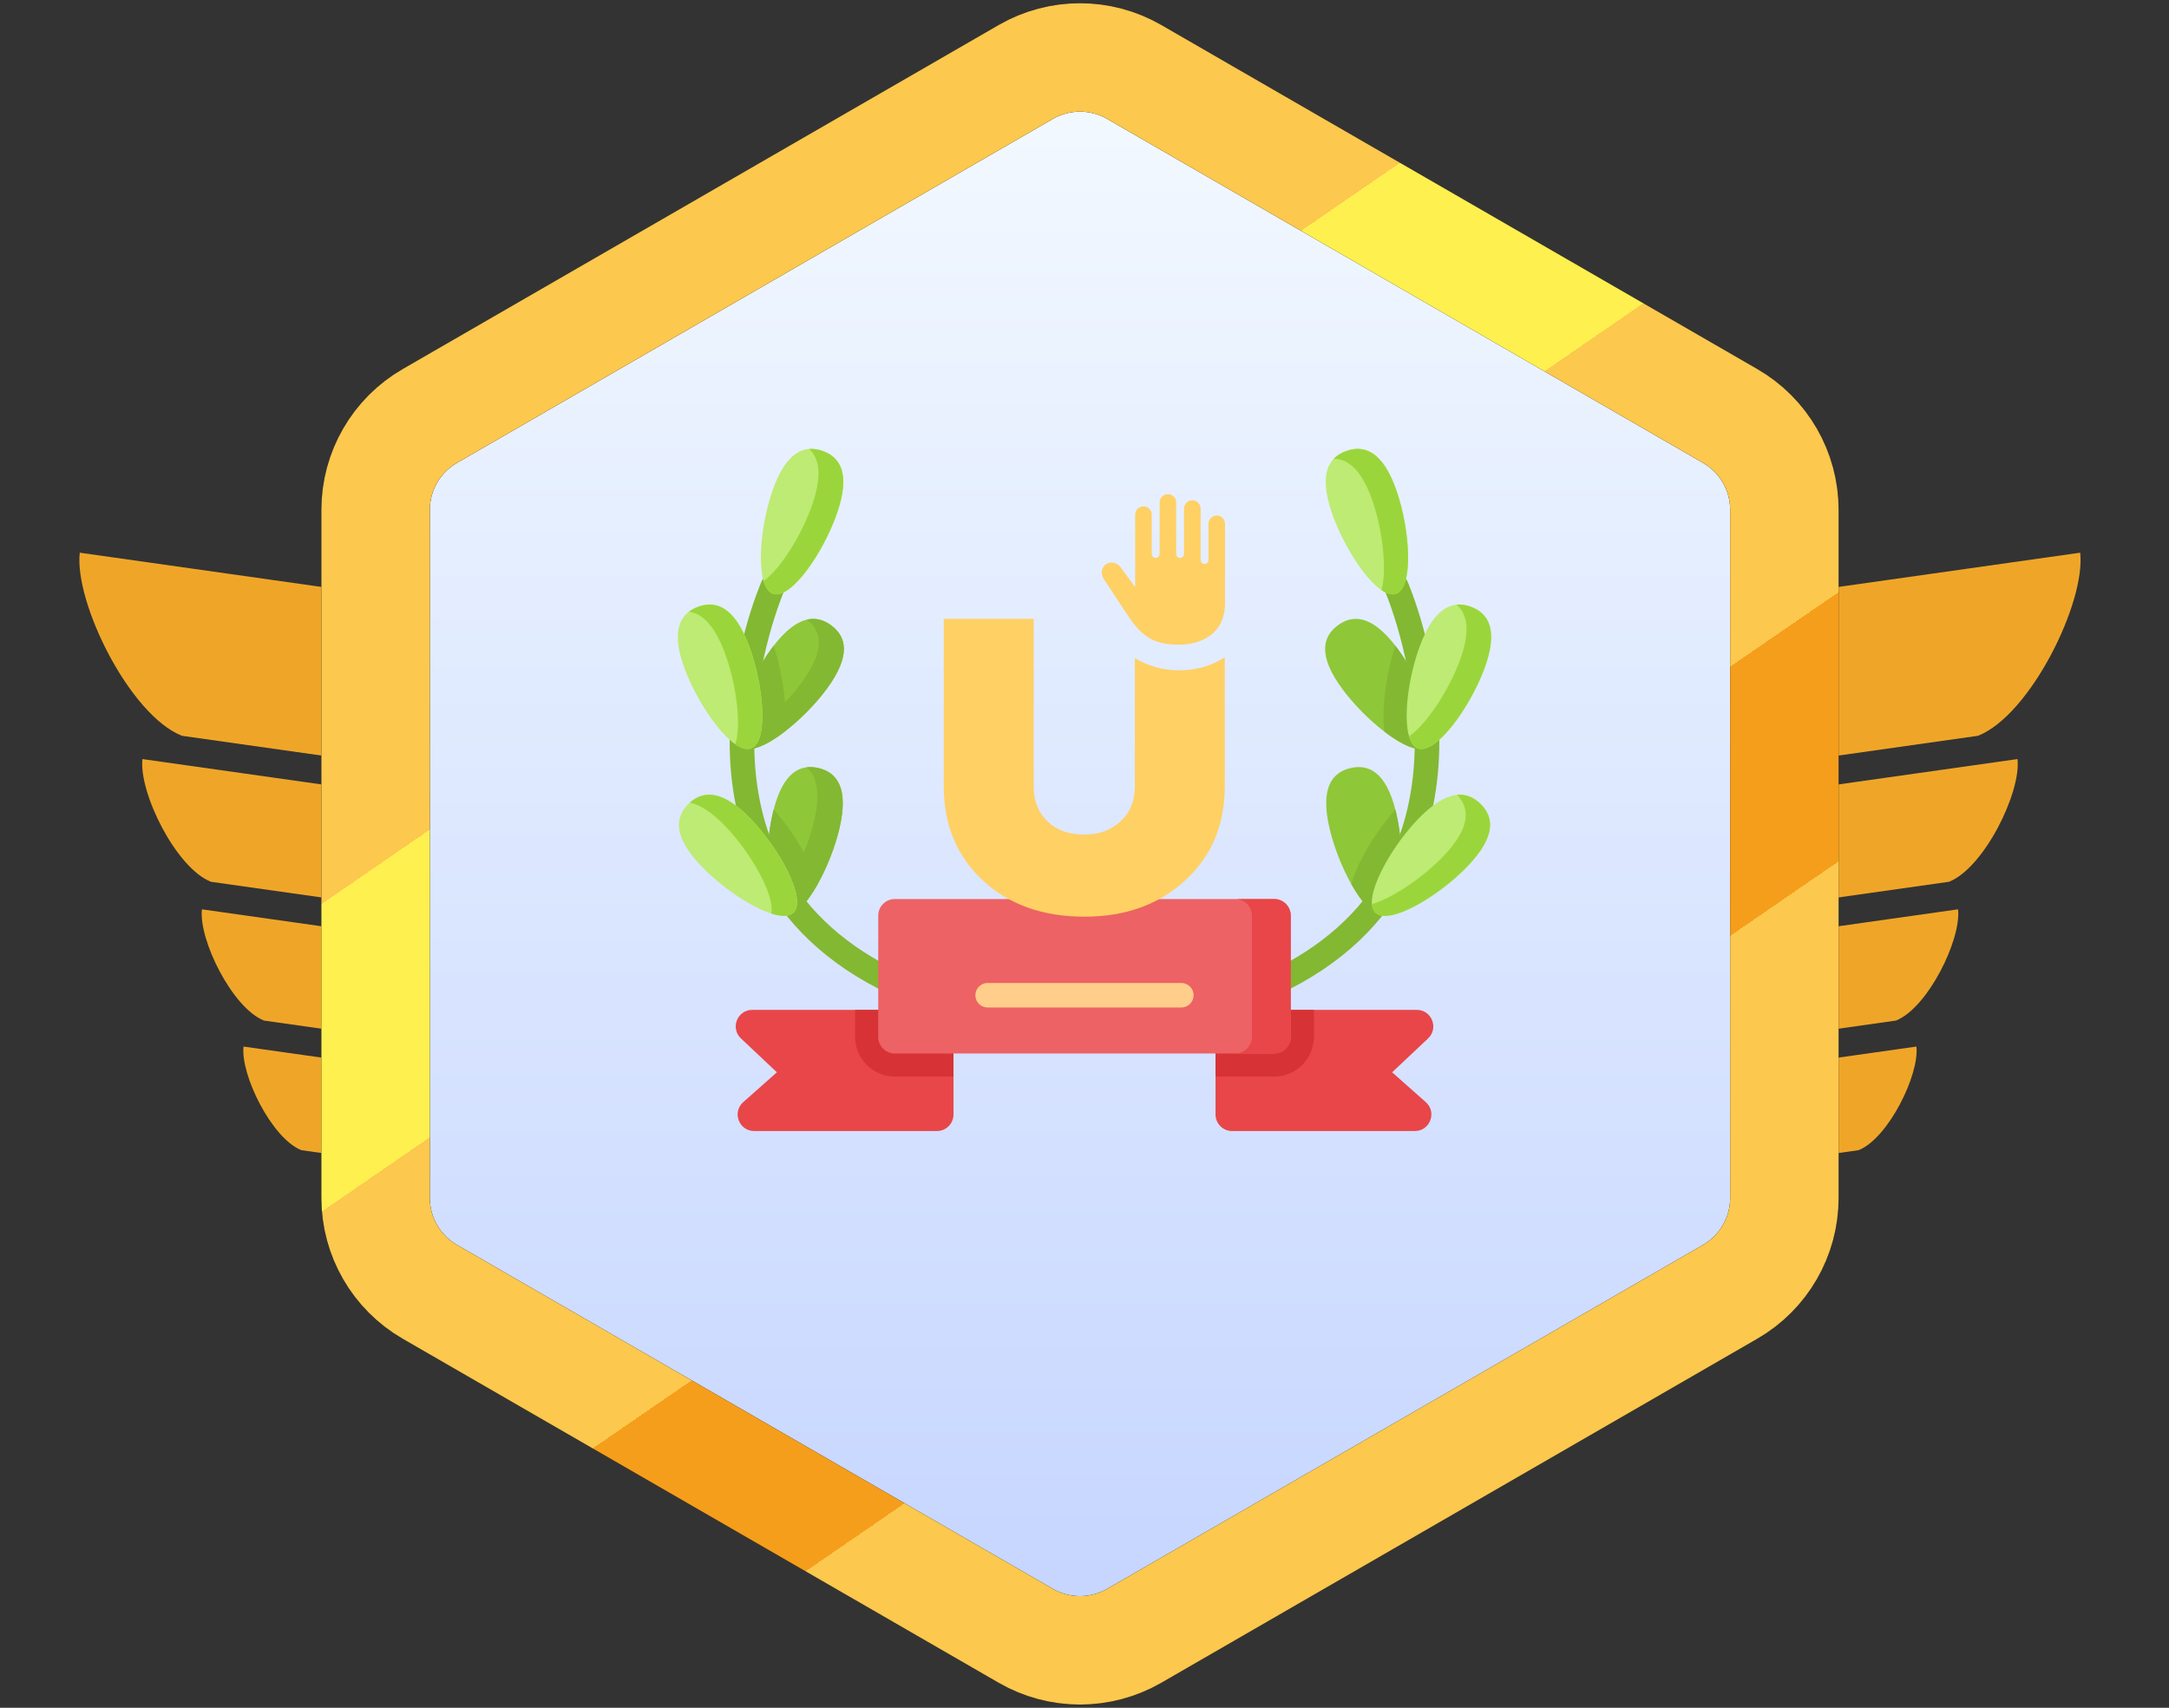 <svg width="160" height="126" viewBox="0 0 160 126" fill="none" xmlns="http://www.w3.org/2000/svg">
<rect x="0" y="0" width="160" height="126" fill="#333333" stroke="none"/>
<path d="M10.508 56.004L25.68 58.153L24.523 66.327L15.558 65.057C12.976 64.031 10.233 58.469 10.508 56.004Z" fill="#EFA628"/>
<path d="M14.895 67.09L28.65 69.038L27.6 76.448L19.473 75.297C17.132 74.367 14.645 69.325 14.895 67.09Z" fill="#EFA628"/>
<path d="M17.965 77.215L30.779 79.03L29.801 85.933L22.23 84.86C20.05 83.995 17.733 79.297 17.965 77.215Z" fill="#EFA628"/>
<path d="M5.883 40.777L28.524 43.985L26.796 56.181L13.418 54.286C9.566 52.756 5.473 44.456 5.883 40.777Z" fill="#EFA628"/>
<path d="M148.824 56.004L133.652 58.153L134.809 66.327L143.774 65.057C146.356 64.031 149.099 58.469 148.824 56.004Z" fill="#EFA628"/>
<path d="M144.438 67.09L130.682 69.038L131.732 76.448L139.859 75.297C142.2 74.367 144.687 69.325 144.438 67.09Z" fill="#EFA628"/>
<path d="M141.367 77.215L128.553 79.03L129.531 85.933L137.102 84.86C139.282 83.995 141.599 79.297 141.367 77.215Z" fill="#EFA628"/>
<path d="M153.449 40.777L130.808 43.985L132.536 56.181L145.914 54.286C149.766 52.756 153.859 44.456 153.449 40.777Z" fill="#EFA628"/>
<path d="M75.668 5.309C78.143 3.88 81.193 3.88 83.668 5.309L127.629 30.691C130.105 32.12 131.629 34.761 131.629 37.619V88.381C131.629 91.239 130.105 93.88 127.629 95.309L83.668 120.691C81.193 122.12 78.143 122.12 75.668 120.691L31.706 95.309C29.231 93.88 27.706 91.239 27.706 88.381V37.619C27.706 34.761 29.231 32.12 31.706 30.691L75.668 5.309Z" fill="#D9D9D9"/>
<path d="M75.668 5.309C78.143 3.88 81.193 3.88 83.668 5.309L127.629 30.691C130.105 32.12 131.629 34.761 131.629 37.619V88.381C131.629 91.239 130.105 93.88 127.629 95.309L83.668 120.691C81.193 122.12 78.143 122.12 75.668 120.691L31.706 95.309C29.231 93.88 27.706 91.239 27.706 88.381V37.619C27.706 34.761 29.231 32.12 31.706 30.691L75.668 5.309Z" fill="url(#paint0_linear_25023_138077)"/>
<path d="M75.668 5.309C78.143 3.88 81.193 3.88 83.668 5.309L127.629 30.691C130.105 32.12 131.629 34.761 131.629 37.619V88.381C131.629 91.239 130.105 93.88 127.629 95.309L83.668 120.691C81.193 122.12 78.143 122.12 75.668 120.691L31.706 95.309C29.231 93.88 27.706 91.239 27.706 88.381V37.619C27.706 34.761 29.231 32.12 31.706 30.691L75.668 5.309Z" stroke="black" stroke-width="8"/>
<path d="M75.668 5.309C78.143 3.88 81.193 3.88 83.668 5.309L127.629 30.691C130.105 32.12 131.629 34.761 131.629 37.619V88.381C131.629 91.239 130.105 93.88 127.629 95.309L83.668 120.691C81.193 122.12 78.143 122.12 75.668 120.691L31.706 95.309C29.231 93.88 27.706 91.239 27.706 88.381V37.619C27.706 34.761 29.231 32.12 31.706 30.691L75.668 5.309Z" stroke="url(#paint1_linear_25023_138077)" stroke-width="8"/>
<path d="M102.693 79.114L105.175 81.314C106.016 82.059 105.489 83.448 104.366 83.448H90.886C90.212 83.448 89.666 82.901 89.666 82.227V74.508H104.507C105.612 74.508 106.149 75.859 105.344 76.617L102.693 79.114Z" fill="#E84649"/>
<path d="M96.923 74.508V76.501C96.923 78.115 95.61 79.43 93.994 79.43H89.666V74.508H96.923Z" fill="#D73337"/>
<path d="M70.336 74.508V82.227C70.336 82.901 69.789 83.448 69.115 83.448H55.636C54.513 83.448 53.986 82.059 54.827 81.314L57.309 79.114L54.658 76.617C53.853 75.859 54.389 74.508 55.494 74.508H70.336Z" fill="#E84649"/>
<path d="M63.078 74.508H70.335V79.43H66.007C64.391 79.43 63.078 78.115 63.078 76.501V74.508Z" fill="#D73337"/>
<path d="M93.885 73.487C93.543 73.487 93.217 73.293 93.063 72.964C93.013 72.856 92.985 72.739 92.979 72.621C92.974 72.502 92.992 72.383 93.033 72.271C93.074 72.16 93.136 72.057 93.216 71.969C93.297 71.882 93.394 71.811 93.501 71.76C97.47 69.912 100.392 67.304 102.187 64.007C103.626 61.362 104.359 58.255 104.364 54.772C104.372 48.746 102.173 43.635 102.151 43.584C102.055 43.364 102.05 43.115 102.138 42.892C102.225 42.668 102.398 42.489 102.618 42.392C103.076 42.192 103.609 42.401 103.81 42.858C103.906 43.079 106.17 48.323 106.175 54.717C106.179 60.709 104.117 68.815 94.266 73.402C94.147 73.458 94.016 73.487 93.885 73.487Z" fill="#83B832"/>
<path d="M103.021 36.211C104.027 39.123 104.294 43.357 102.978 43.812C101.661 44.266 99.258 40.769 98.253 37.857C97.247 34.945 98.019 33.72 99.335 33.265C100.652 32.811 102.015 33.298 103.021 36.211Z" fill="#BDEB73"/>
<path d="M102.977 43.811C102.67 43.917 102.304 43.808 101.91 43.542C102.33 42.014 101.99 39.112 101.241 36.942C100.445 34.639 99.427 33.853 98.383 33.85C98.639 33.581 98.965 33.392 99.335 33.265C100.651 32.811 102.015 33.298 103.021 36.21C104.027 39.123 104.293 43.357 102.977 43.811Z" fill="#9AD63B"/>
<path d="M105.318 55.111C104.71 55.56 103.45 54.995 102.132 53.989C101.02 53.14 99.867 51.978 99.028 50.844C97.196 48.365 97.566 46.967 98.686 46.138C99.775 45.334 101.172 45.365 102.932 47.644C102.984 47.709 103.033 47.776 103.085 47.845C104.915 50.323 106.438 54.282 105.318 55.111Z" fill="#8EC737"/>
<path d="M105.319 55.111C104.711 55.56 103.451 54.996 102.133 53.99C102.06 53.47 102.04 52.883 102.07 52.231C102.138 50.779 102.455 49.109 102.933 47.645C102.985 47.709 103.034 47.776 103.086 47.846C104.916 50.324 106.439 54.283 105.319 55.111Z" fill="#83B832"/>
<path d="M104.755 47.615C103.669 50.499 103.285 54.724 104.588 55.215C105.892 55.706 108.39 52.276 109.475 49.393C110.561 46.51 109.824 45.264 108.52 44.773C107.216 44.282 105.84 44.732 104.755 47.615Z" fill="#BDEB73"/>
<path d="M109.475 49.393C108.389 52.276 105.892 55.705 104.587 55.215C104.284 55.101 104.072 54.784 103.939 54.328C105.24 53.432 106.844 50.968 107.657 48.811C108.512 46.537 108.235 45.282 107.441 44.612C107.801 44.575 108.163 44.638 108.52 44.772C109.823 45.264 110.56 46.509 109.475 49.393Z" fill="#9AD63B"/>
<path d="M102.173 67.531C101.437 67.704 100.503 66.686 99.689 65.241C99.001 64.023 98.401 62.499 98.078 61.127C97.372 58.129 98.264 56.987 99.621 56.669C100.94 56.359 102.212 56.94 102.929 59.73C102.95 59.809 102.969 59.889 102.989 59.972C103.693 62.973 103.529 67.211 102.173 67.531Z" fill="#8EC737"/>
<path d="M102.174 67.528C101.438 67.701 100.503 66.683 99.689 65.238C99.827 64.731 100.04 64.185 100.325 63.598C100.961 62.29 101.912 60.882 102.929 59.727C102.951 59.806 102.97 59.886 102.989 59.969C103.694 62.969 103.53 67.208 102.174 67.528Z" fill="#83B832"/>
<path d="M104.614 60.42C102.479 62.641 100.459 66.372 101.462 67.337C102.467 68.303 106.115 66.138 108.251 63.917C110.386 61.696 110.2 60.26 109.196 59.295C108.192 58.329 106.75 58.2 104.615 60.42H104.614Z" fill="#BDEB73"/>
<path d="M108.252 63.916C106.116 66.137 102.469 68.302 101.464 67.337C101.309 67.188 101.226 66.972 101.205 66.706C102.755 66.25 104.971 64.733 106.457 63.19C108.536 61.027 108.414 59.609 107.479 58.643C108.165 58.575 108.729 58.844 109.197 59.294C110.201 60.259 110.388 61.696 108.252 63.916V63.916Z" fill="#9AD63B"/>
<path d="M66.116 73.491C65.984 73.491 65.854 73.462 65.734 73.406C55.883 68.818 53.822 60.712 53.826 54.72C53.831 48.326 56.094 43.082 56.191 42.862C56.239 42.754 56.307 42.655 56.393 42.573C56.479 42.49 56.58 42.426 56.691 42.383C56.801 42.339 56.919 42.318 57.038 42.321C57.157 42.323 57.274 42.349 57.383 42.396C57.492 42.444 57.591 42.513 57.673 42.598C57.755 42.684 57.82 42.785 57.863 42.896C57.907 43.007 57.928 43.125 57.925 43.243C57.923 43.362 57.897 43.48 57.849 43.589C57.815 43.668 55.629 48.767 55.637 54.775C55.642 58.258 56.374 61.365 57.814 64.01C59.609 67.308 62.531 69.916 66.499 71.764C66.686 71.851 66.838 72 66.929 72.184C67.02 72.369 67.045 72.58 67.001 72.781C66.956 72.982 66.844 73.162 66.683 73.291C66.522 73.42 66.322 73.491 66.116 73.49V73.491Z" fill="#83B832"/>
<path d="M56.98 36.211C55.974 39.123 55.707 43.357 57.023 43.812C58.34 44.266 60.742 40.769 61.748 37.857C62.754 34.945 61.982 33.72 60.666 33.265C59.349 32.811 57.986 33.298 56.98 36.211Z" fill="#BDEB73"/>
<path d="M61.748 37.857C60.742 40.769 58.341 44.265 57.024 43.81C56.7 43.699 56.472 43.36 56.328 42.867C57.609 41.95 59.161 39.422 59.919 37.228C60.678 35.029 60.424 33.792 59.687 33.124C60.012 33.097 60.34 33.152 60.666 33.264C61.983 33.719 62.754 34.943 61.748 37.856L61.748 37.857Z" fill="#9AD63B"/>
<path d="M54.683 55.111C55.291 55.56 56.551 54.995 57.87 53.989C58.981 53.14 60.135 51.978 60.973 50.844C62.805 48.365 62.435 46.967 61.315 46.138C60.226 45.334 58.829 45.365 57.069 47.644C57.017 47.71 56.966 47.777 56.916 47.845C55.086 50.323 53.563 54.282 54.683 55.111Z" fill="#8EC737"/>
<path d="M60.972 50.844C60.134 51.978 58.98 53.139 57.869 53.989C56.551 54.995 55.29 55.56 54.682 55.111C54.517 54.988 54.409 54.797 54.352 54.554C54.861 54.332 55.437 53.972 56.022 53.525C57.134 52.676 58.287 51.514 59.126 50.38C60.928 47.942 60.599 46.548 59.521 45.716C60.194 45.557 60.79 45.751 61.314 46.138C62.435 46.967 62.804 48.365 60.972 50.844Z" fill="#83B832"/>
<path d="M54.683 55.111C55.291 55.56 56.551 54.996 57.87 53.99C57.942 53.47 57.962 52.883 57.932 52.231C57.865 50.779 57.547 49.109 57.069 47.645C57.017 47.711 56.966 47.778 56.916 47.846C55.086 50.324 53.563 54.283 54.683 55.111Z" fill="#83B832"/>
<path d="M55.246 47.615C56.331 50.499 56.715 54.724 55.412 55.215C54.108 55.706 51.61 52.276 50.525 49.393C49.439 46.51 50.176 45.264 51.48 44.773C52.784 44.282 54.16 44.732 55.246 47.615Z" fill="#BDEB73"/>
<path d="M55.411 55.215C55.082 55.338 54.679 55.214 54.24 54.911C54.717 53.439 54.297 50.372 53.45 48.123C52.677 46.073 51.759 45.254 50.824 45.128C51.017 44.979 51.238 44.863 51.478 44.773C52.782 44.282 54.159 44.733 55.243 47.615C56.33 50.499 56.714 54.724 55.411 55.215Z" fill="#9AD63B"/>
<path d="M57.826 67.531C58.562 67.704 59.497 66.686 60.311 65.241C60.998 64.023 61.598 62.499 61.922 61.127C62.627 58.129 61.735 56.987 60.379 56.669C59.06 56.359 57.788 56.94 57.071 59.73C57.05 59.809 57.03 59.889 57.011 59.972C56.306 62.973 56.47 67.211 57.826 67.531Z" fill="#8EC737"/>
<path d="M61.921 61.126C61.598 62.498 60.998 64.022 60.31 65.241C59.496 66.686 58.562 67.703 57.825 67.53C57.479 67.448 57.211 67.11 57.014 66.602C57.49 66.196 57.984 65.52 58.439 64.711C59.126 63.493 59.727 61.968 60.051 60.596C60.562 58.424 60.233 57.226 59.499 56.611C59.785 56.574 60.081 56.598 60.379 56.668C61.735 56.987 62.627 58.128 61.921 61.126Z" fill="#83B832"/>
<path d="M57.826 67.528C58.562 67.701 59.497 66.683 60.311 65.238C60.173 64.731 59.96 64.185 59.675 63.598C59.039 62.29 58.089 60.882 57.071 59.727C57.05 59.806 57.03 59.886 57.011 59.969C56.306 62.969 56.47 67.208 57.826 67.528Z" fill="#83B832"/>
<path d="M55.386 60.42C57.521 62.641 59.541 66.372 58.538 67.337C57.534 68.303 53.885 66.138 51.749 63.917C49.614 61.696 49.8 60.26 50.804 59.295C51.809 58.329 53.251 58.2 55.386 60.42Z" fill="#BDEB73"/>
<path d="M58.535 67.337C58.214 67.646 57.622 67.635 56.896 67.403C57.166 66.018 55.38 62.907 53.507 60.959C52.482 59.893 51.617 59.369 50.883 59.219C51.883 58.324 53.304 58.259 55.383 60.421C57.519 62.641 59.54 66.372 58.535 67.337V67.337Z" fill="#9AD63B"/>
<path d="M93.992 77.724H66.006C65.332 77.724 64.785 77.177 64.785 76.504V67.552C64.785 66.878 65.332 66.332 66.006 66.332H93.992C94.666 66.332 95.212 66.878 95.212 67.552V76.504C95.212 77.177 94.666 77.724 93.992 77.724Z" fill="#ED6264"/>
<path d="M95.214 67.553V76.504C95.214 77.177 94.668 77.724 93.994 77.724H91.129C91.804 77.724 92.35 77.177 92.35 76.504V67.553C92.35 67.392 92.318 67.234 92.257 67.085C92.196 66.937 92.106 66.803 91.993 66.689C91.879 66.576 91.744 66.486 91.596 66.425C91.448 66.363 91.289 66.332 91.129 66.332H93.994C94.154 66.332 94.313 66.363 94.461 66.425C94.609 66.486 94.744 66.576 94.857 66.689C94.97 66.803 95.06 66.937 95.121 67.086C95.183 67.234 95.214 67.393 95.214 67.553Z" fill="#E84649"/>
<path d="M87.142 74.334H72.855C72.736 74.334 72.618 74.311 72.508 74.265C72.398 74.22 72.299 74.153 72.214 74.069C72.13 73.985 72.064 73.885 72.018 73.775C71.973 73.665 71.949 73.548 71.949 73.429C71.949 73.31 71.973 73.192 72.018 73.082C72.064 72.972 72.13 72.873 72.214 72.789C72.298 72.704 72.398 72.638 72.508 72.592C72.618 72.547 72.736 72.523 72.855 72.523H87.142C87.382 72.523 87.613 72.619 87.783 72.789C87.952 72.958 88.048 73.189 88.048 73.429C88.048 73.669 87.952 73.899 87.783 74.069C87.613 74.239 87.382 74.334 87.142 74.334H87.142Z" fill="#FFCE8B"/>
<path d="M81.294 42.07C81.246 42.285 81.291 42.519 81.416 42.714L83.085 45.242C84.151 46.872 84.964 47.564 87.004 47.564C87.566 47.564 90.366 47.414 90.366 44.474V38.649C90.366 38.312 90.093 38.038 89.757 38.038C89.42 38.038 89.145 38.312 89.145 38.649V41.32C89.145 41.48 89.016 41.61 88.855 41.61C88.695 41.61 88.565 41.48 88.565 41.32V37.523C88.565 37.186 88.291 36.912 87.954 36.912C87.617 36.912 87.344 37.186 87.344 37.523V40.869C87.344 41.029 87.213 41.161 87.053 41.161C86.892 41.161 86.763 41.029 86.763 40.869V37.072C86.763 36.735 86.49 36.461 86.153 36.461C85.816 36.461 85.542 36.735 85.542 37.072V40.869C85.542 41.029 85.412 41.161 85.252 41.161C85.091 41.161 84.961 41.029 84.961 40.869V37.973C84.961 37.636 84.687 37.362 84.35 37.362C84.014 37.362 83.739 37.636 83.739 37.973V43.322L82.71 41.912C82.458 41.525 81.965 41.393 81.612 41.611C81.45 41.713 81.339 41.875 81.297 42.069L81.294 42.07Z" fill="#FFD064"/>
<path d="M86.992 49.456C85.785 49.456 84.695 49.15 83.716 48.552V58.011C83.716 59.089 83.363 59.954 82.658 60.602C81.953 61.252 81.062 61.577 79.984 61.577C78.85 61.577 77.945 61.252 77.268 60.602C76.591 59.953 76.253 59.089 76.253 58.011V45.656H69.619V58.011C69.619 60.858 70.579 63.174 72.501 64.956C74.421 66.739 76.917 67.631 79.984 67.631C83.05 67.631 85.477 66.739 87.426 64.956C89.374 63.174 90.348 60.858 90.348 58.011V48.502C89.347 49.133 88.231 49.455 86.991 49.455L86.992 49.456Z" fill="#FFD064"/>
<defs>
<linearGradient id="paint0_linear_25023_138077" x1="79.668" y1="3" x2="79.668" y2="123" gradientUnits="userSpaceOnUse">
<stop stop-color="#F4FAFF"/>
<stop offset="1" stop-color="#C4D4FF"/>
</linearGradient>
<linearGradient id="paint1_linear_25023_138077" x1="21.668" y1="5.69" x2="109.969" y2="134.149" gradientUnits="userSpaceOnUse">
<stop offset="0.33" stop-color="#FCC84E"/>
<stop offset="0.33" stop-color="#FEF04F"/>
<stop offset="0.45" stop-color="#FEF04F"/>
<stop offset="0.45" stop-color="#FCC84E"/>
<stop offset="0.615" stop-color="#FCC84E"/>
<stop offset="0.615" stop-color="#F59E1B"/>
<stop offset="0.72" stop-color="#F59E1B"/>
<stop offset="0.72" stop-color="#FCC84E"/>
</linearGradient>
</defs>
</svg>
